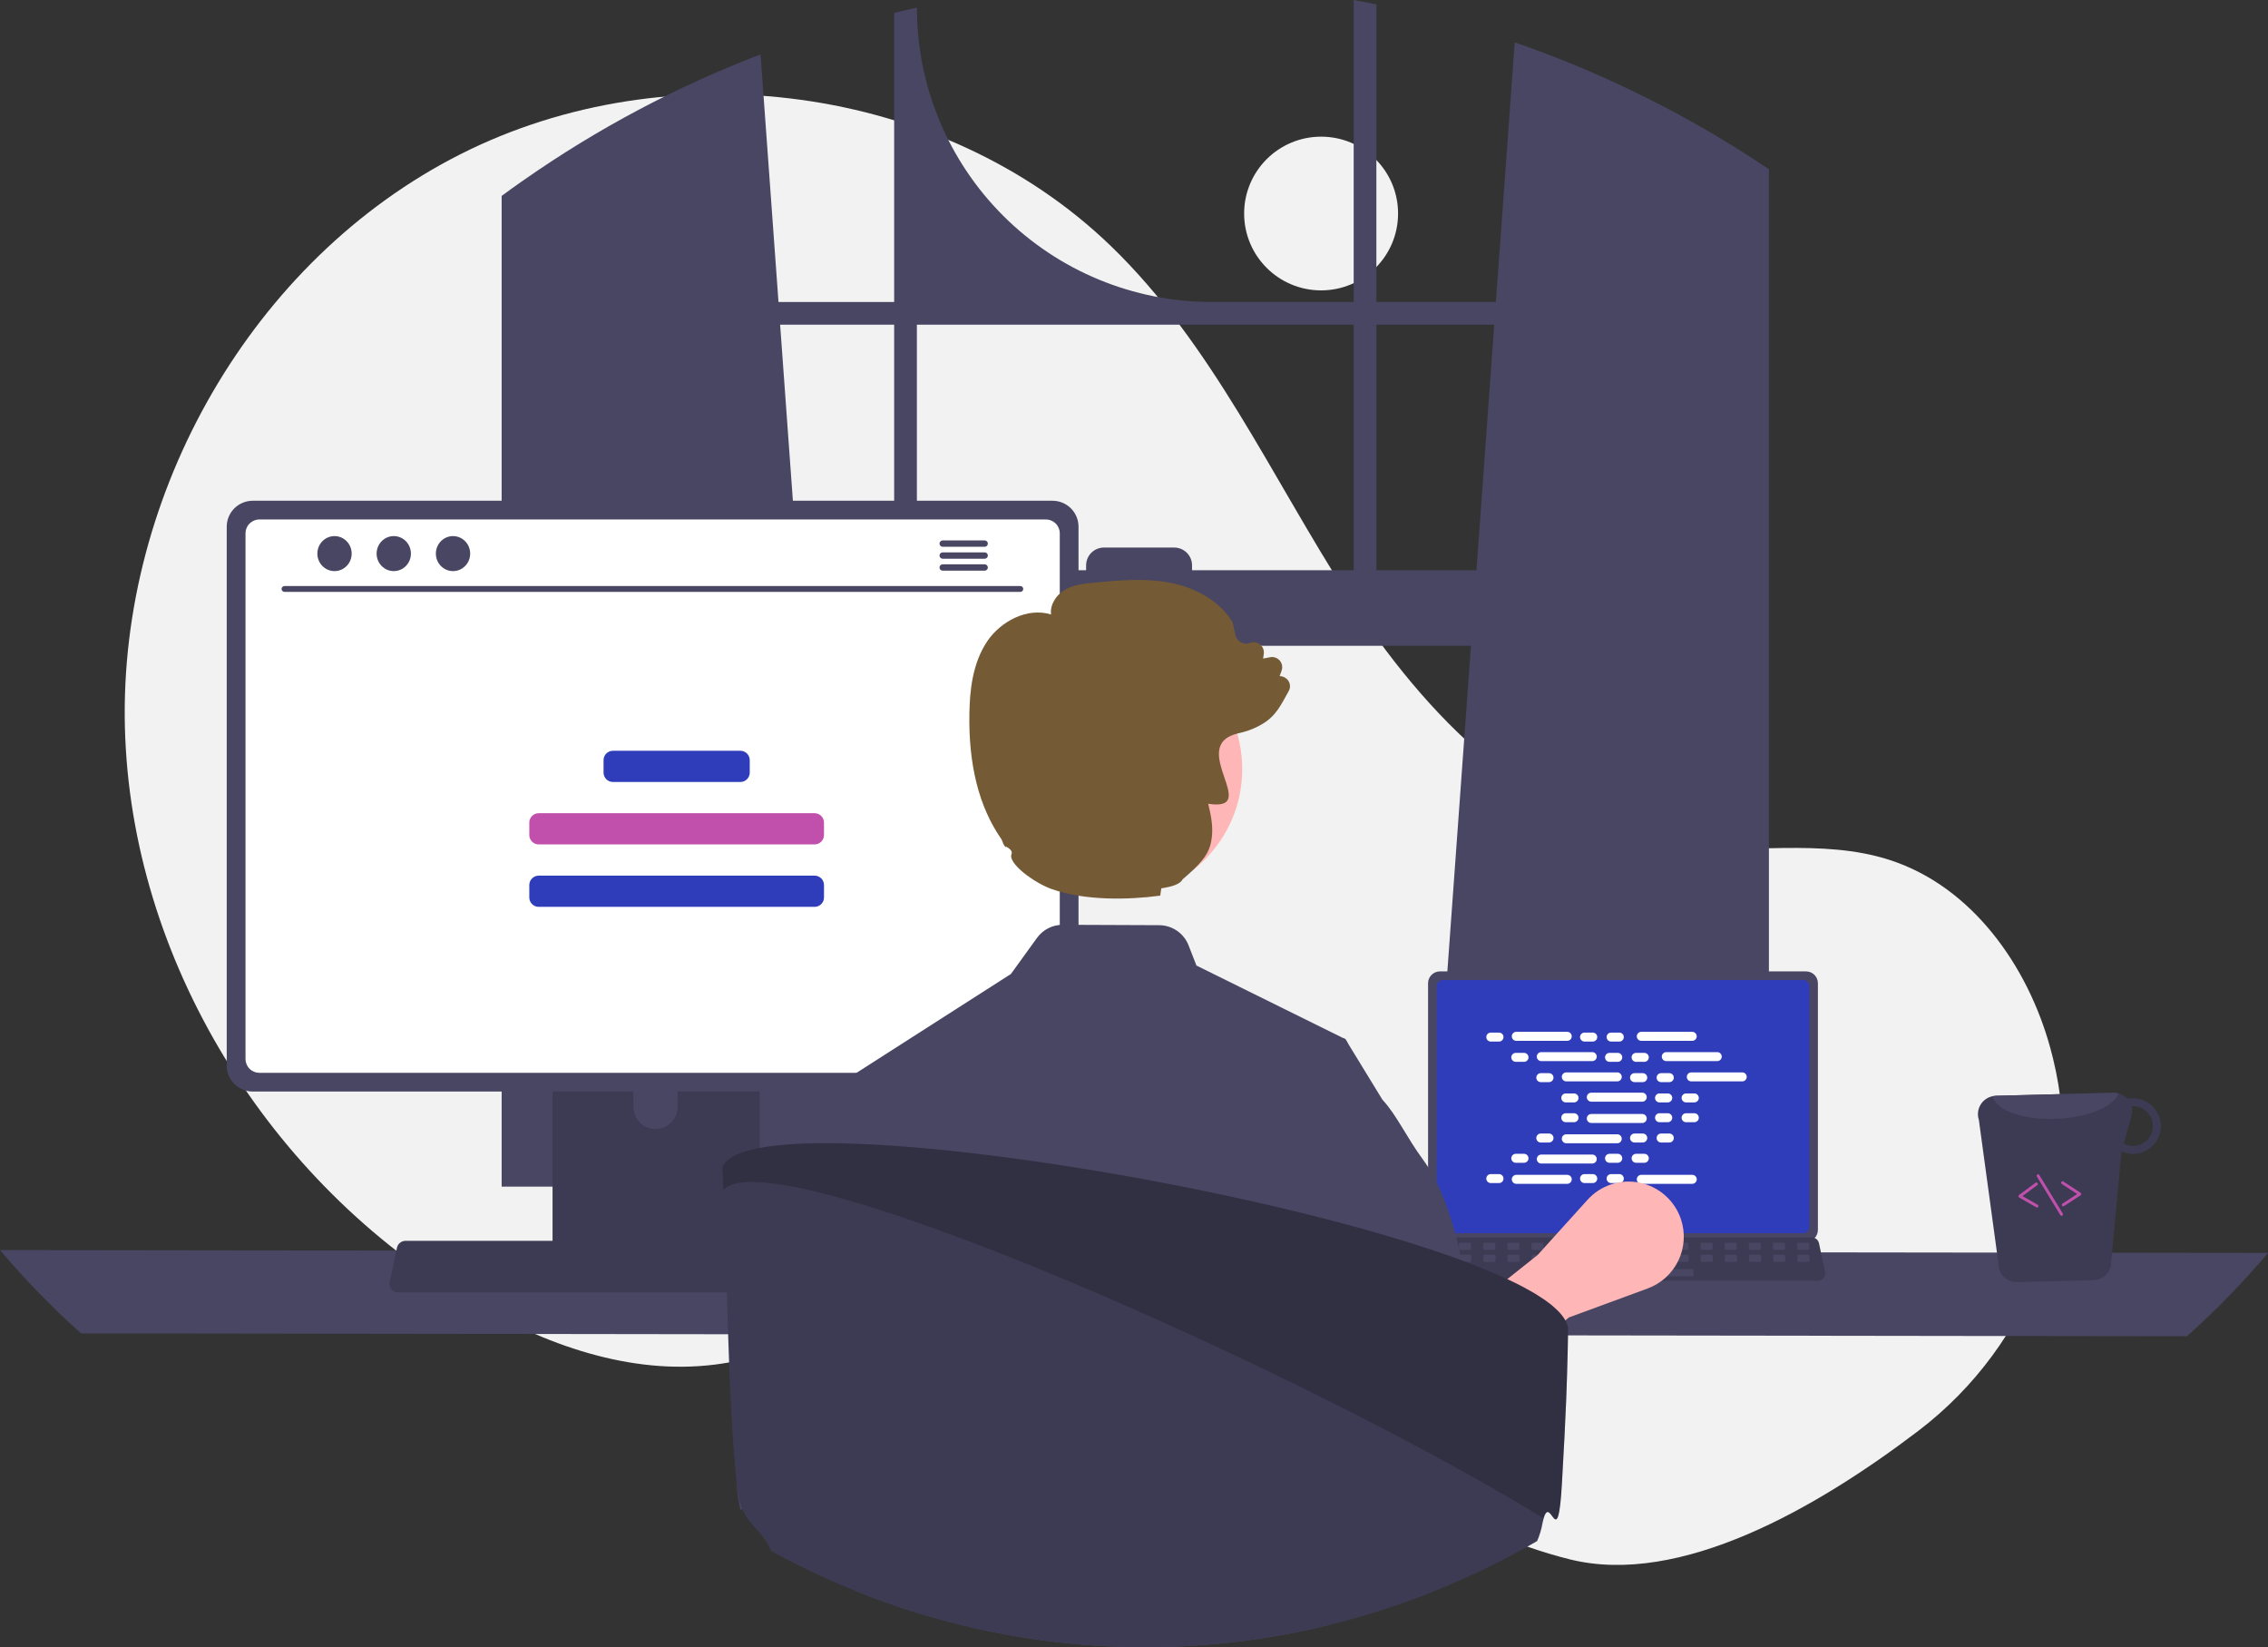 <svg width="533" height="387" viewBox="0 0 533 387" fill="none" xmlns="http://www.w3.org/2000/svg">
<rect x="0" y="0" width="533" height="387" fill="#333333" stroke="none"/>
<g id="undraw_programming_hero" clip-path="url(#clip0_203_226)">
<path id="Vector" d="M310.472 68.224C320.461 68.224 328.559 60.139 328.559 50.167C328.559 40.194 320.461 32.11 310.472 32.11C300.482 32.11 292.384 40.194 292.384 50.167C292.384 60.139 300.482 68.224 310.472 68.224Z" fill="#F2F2F2"/>
<path id="Vector_2" d="M450.781 336.208C477.666 315.765 490.507 281.413 482.468 248.643C482.268 247.829 482.057 247.017 481.835 246.206C476.506 226.754 463.321 208.267 444.104 202.052C427.968 196.833 410.355 200.846 393.522 198.771C360.477 194.697 334.858 168.005 316.831 140.058C298.805 112.111 284.951 80.828 260.998 57.739C221.515 19.682 157.109 11.489 108.156 36.261C59.203 61.033 28.021 115.993 29.351 170.768C30.681 225.542 63.253 277.91 110.555 305.695C127.932 315.902 148.031 323.132 168.032 320.602C185.388 318.407 201.157 309.097 218.431 306.333C245.589 301.988 272.574 314.246 296.064 328.531C319.554 342.816 342.243 359.747 368.936 366.37C394.855 372.8 426.965 354.317 450.781 336.208Z" fill="#F2F2F2"/>
<path id="Vector_3" d="M412.154 37.411C411.565 37.019 410.969 36.647 410.379 36.268C393.343 25.391 375.083 16.554 355.976 9.941L351.546 70.954H323.461V1.035C321.693 0.669 319.911 0.325 318.129 -3.05176e-05V70.954H284.753C266.38 70.954 248.758 63.667 235.766 50.697C222.774 37.727 215.475 20.135 215.475 1.792C213.686 2.178 211.912 2.59 210.137 3.03V70.954H182.952L178.732 12.775C159.097 20.292 140.456 30.178 123.225 42.213C122.927 42.416 122.629 42.625 122.338 42.828C120.84 43.876 119.364 44.945 117.894 46.027V278.792H198.011L196.595 259.214L188.805 151.721H345.687L337.896 259.214L336.481 278.792H415.71V39.765C414.532 38.967 413.346 38.182 412.154 37.411ZM210.137 133.969H187.518L183.338 76.283H210.137V133.969ZM318.13 133.969H280.14V132.826C280.14 132.276 280.032 131.732 279.821 131.225C279.61 130.717 279.301 130.256 278.912 129.868C278.522 129.48 278.06 129.172 277.551 128.963C277.043 128.753 276.497 128.646 275.947 128.647H259.432C258.882 128.646 258.338 128.754 257.83 128.964C257.322 129.174 256.86 129.482 256.471 129.87C256.082 130.258 255.774 130.719 255.564 131.226C255.353 131.733 255.245 132.277 255.245 132.826V133.969H215.475V76.283H318.13V133.969ZM323.461 133.969V76.283H351.16L346.98 133.969H323.461Z" fill="#484662"/>
<path id="Vector_4" d="M-2.28882e-05 293.697C5.885 300.658 12.25 307.2 19.049 313.275L513.951 313.952C520.75 307.877 527.115 301.335 533 294.374L-2.28882e-05 293.697Z" fill="#484662"/>
<path id="Vector_5" d="M335.609 231.008V288.966C335.61 289.705 335.904 290.413 336.427 290.936C336.95 291.458 337.66 291.751 338.4 291.752H424.434C425.174 291.751 425.883 291.458 426.406 290.936C426.929 290.413 427.224 289.705 427.224 288.966V231.008C427.222 230.27 426.928 229.562 426.405 229.041C425.882 228.519 425.173 228.226 424.434 228.225H338.4C337.66 228.226 336.952 228.519 336.429 229.041C335.906 229.562 335.611 230.27 335.609 231.008Z" fill="#484662"/>
<path id="Vector_6" d="M337.628 231.729V288.251C337.628 288.646 337.786 289.024 338.065 289.303C338.345 289.582 338.724 289.74 339.119 289.74H423.718C424.113 289.74 424.492 289.582 424.771 289.303C425.051 289.024 425.208 288.646 425.209 288.251V231.729C425.209 231.334 425.052 230.955 424.772 230.675C424.493 230.395 424.113 230.238 423.718 230.237H339.119C338.723 230.238 338.344 230.395 338.064 230.675C337.785 230.955 337.628 231.334 337.628 231.729Z" fill="#2F3DBB"/>
<path id="Vector_7" d="M333.81 300.27C333.968 300.467 334.168 300.626 334.396 300.735C334.624 300.844 334.874 300.9 335.127 300.899H427.249C427.501 300.898 427.75 300.842 427.977 300.734C428.204 300.625 428.405 300.468 428.563 300.273C428.722 300.077 428.835 299.849 428.894 299.605C428.954 299.36 428.958 299.106 428.906 298.859L427.476 292.078C427.417 291.802 427.289 291.544 427.105 291.33C426.92 291.115 426.685 290.95 426.42 290.849C426.229 290.774 426.025 290.735 425.819 290.736H336.551C336.345 290.735 336.141 290.774 335.949 290.849C335.685 290.95 335.449 291.115 335.265 291.33C335.081 291.544 334.953 291.802 334.894 292.078L333.464 298.859C333.413 299.105 333.418 299.36 333.478 299.604C333.537 299.848 333.651 300.075 333.81 300.27Z" fill="#3D3B53"/>
<path id="Vector_8" d="M422.658 293.656H424.834C425.017 293.656 425.165 293.509 425.165 293.326V292.287C425.165 292.105 425.017 291.957 424.834 291.957H422.658C422.475 291.957 422.327 292.105 422.327 292.287V293.326C422.327 293.509 422.475 293.656 422.658 293.656Z" fill="#484662"/>
<path id="Vector_9" d="M416.983 293.656H419.159C419.342 293.656 419.49 293.509 419.49 293.326V292.287C419.49 292.105 419.342 291.957 419.159 291.957H416.983C416.801 291.957 416.653 292.105 416.653 292.287V293.326C416.653 293.509 416.801 293.656 416.983 293.656Z" fill="#484662"/>
<path id="Vector_10" d="M411.309 293.656H413.485C413.667 293.656 413.815 293.509 413.815 293.326V292.287C413.815 292.105 413.667 291.957 413.485 291.957H411.309C411.126 291.957 410.978 292.105 410.978 292.287V293.326C410.978 293.509 411.126 293.656 411.309 293.656Z" fill="#484662"/>
<path id="Vector_11" d="M405.634 293.656H407.81C407.993 293.656 408.141 293.509 408.141 293.326V292.287C408.141 292.105 407.993 291.957 407.81 291.957H405.634C405.451 291.957 405.303 292.105 405.303 292.287V293.326C405.303 293.509 405.451 293.656 405.634 293.656Z" fill="#484662"/>
<path id="Vector_12" d="M399.959 293.656H402.135C402.318 293.656 402.466 293.509 402.466 293.326V292.287C402.466 292.105 402.318 291.957 402.135 291.957H399.959C399.777 291.957 399.629 292.105 399.629 292.287V293.326C399.629 293.509 399.777 293.656 399.959 293.656Z" fill="#484662"/>
<path id="Vector_13" d="M394.285 293.656H396.461C396.643 293.656 396.791 293.509 396.791 293.326V292.287C396.791 292.105 396.643 291.957 396.461 291.957H394.285C394.102 291.957 393.954 292.105 393.954 292.287V293.326C393.954 293.509 394.102 293.656 394.285 293.656Z" fill="#484662"/>
<path id="Vector_14" d="M388.61 293.656H390.786C390.969 293.656 391.117 293.509 391.117 293.326V292.287C391.117 292.105 390.969 291.957 390.786 291.957H388.61C388.427 291.957 388.279 292.105 388.279 292.287V293.326C388.279 293.509 388.427 293.656 388.61 293.656Z" fill="#484662"/>
<path id="Vector_15" d="M382.935 293.656H385.111C385.294 293.656 385.442 293.509 385.442 293.326V292.287C385.442 292.105 385.294 291.957 385.111 291.957H382.935C382.753 291.957 382.605 292.105 382.605 292.287V293.326C382.605 293.509 382.753 293.656 382.935 293.656Z" fill="#484662"/>
<path id="Vector_16" d="M377.261 293.656H379.437C379.619 293.656 379.767 293.509 379.767 293.326V292.287C379.767 292.105 379.619 291.957 379.437 291.957H377.261C377.078 291.957 376.93 292.105 376.93 292.287V293.326C376.93 293.509 377.078 293.656 377.261 293.656Z" fill="#484662"/>
<path id="Vector_17" d="M371.586 293.656H373.762C373.945 293.656 374.093 293.509 374.093 293.326V292.287C374.093 292.105 373.945 291.957 373.762 291.957H371.586C371.403 291.957 371.255 292.105 371.255 292.287V293.326C371.255 293.509 371.403 293.656 371.586 293.656Z" fill="#484662"/>
<path id="Vector_18" d="M365.911 293.656H368.087C368.27 293.656 368.418 293.509 368.418 293.326V292.287C368.418 292.105 368.27 291.957 368.087 291.957H365.911C365.729 291.957 365.581 292.105 365.581 292.287V293.326C365.581 293.509 365.729 293.656 365.911 293.656Z" fill="#484662"/>
<path id="Vector_19" d="M360.237 293.656H362.413C362.595 293.656 362.743 293.509 362.743 293.326V292.287C362.743 292.105 362.595 291.957 362.413 291.957H360.237C360.054 291.957 359.906 292.105 359.906 292.287V293.326C359.906 293.509 360.054 293.656 360.237 293.656Z" fill="#484662"/>
<path id="Vector_20" d="M354.562 293.656H356.738C356.921 293.656 357.069 293.509 357.069 293.326V292.287C357.069 292.105 356.921 291.957 356.738 291.957H354.562C354.379 291.957 354.231 292.105 354.231 292.287V293.326C354.231 293.509 354.379 293.656 354.562 293.656Z" fill="#484662"/>
<path id="Vector_21" d="M348.887 293.656H351.063C351.246 293.656 351.394 293.509 351.394 293.326V292.287C351.394 292.105 351.246 291.957 351.063 291.957H348.887C348.705 291.957 348.557 292.105 348.557 292.287V293.326C348.557 293.509 348.705 293.656 348.887 293.656Z" fill="#484662"/>
<path id="Vector_22" d="M343.213 293.656H345.389C345.571 293.656 345.719 293.509 345.719 293.326V292.287C345.719 292.105 345.571 291.957 345.389 291.957H343.213C343.03 291.957 342.882 292.105 342.882 292.287V293.326C342.882 293.509 343.03 293.656 343.213 293.656Z" fill="#484662"/>
<path id="Vector_23" d="M337.538 293.656H339.714C339.897 293.656 340.045 293.509 340.045 293.326V292.287C340.045 292.105 339.897 291.957 339.714 291.957H337.538C337.356 291.957 337.207 292.105 337.207 292.287V293.326C337.207 293.509 337.356 293.656 337.538 293.656Z" fill="#484662"/>
<path id="Vector_24" d="M422.725 296.489H424.901C425.084 296.489 425.232 296.341 425.232 296.159V295.12C425.232 294.937 425.084 294.789 424.901 294.789H422.725C422.542 294.789 422.394 294.937 422.394 295.12V296.159C422.394 296.341 422.542 296.489 422.725 296.489Z" fill="#484662"/>
<path id="Vector_25" d="M417.05 296.489H419.226C419.409 296.489 419.557 296.341 419.557 296.159V295.12C419.557 294.937 419.409 294.789 419.226 294.789H417.05C416.868 294.789 416.72 294.937 416.72 295.12V296.159C416.72 296.341 416.868 296.489 417.05 296.489Z" fill="#484662"/>
<path id="Vector_26" d="M411.376 296.489H413.552C413.734 296.489 413.882 296.341 413.882 296.159V295.12C413.882 294.937 413.734 294.789 413.552 294.789H411.376C411.193 294.789 411.045 294.937 411.045 295.12V296.159C411.045 296.341 411.193 296.489 411.376 296.489Z" fill="#484662"/>
<path id="Vector_27" d="M405.701 296.489H407.877C408.06 296.489 408.208 296.341 408.208 296.159V295.12C408.208 294.937 408.06 294.789 407.877 294.789H405.701C405.518 294.789 405.37 294.937 405.37 295.12V296.159C405.37 296.341 405.518 296.489 405.701 296.489Z" fill="#484662"/>
<path id="Vector_28" d="M400.026 296.489H402.202C402.385 296.489 402.533 296.341 402.533 296.159V295.12C402.533 294.937 402.385 294.789 402.202 294.789H400.026C399.844 294.789 399.696 294.937 399.696 295.12V296.159C399.696 296.341 399.844 296.489 400.026 296.489Z" fill="#484662"/>
<path id="Vector_29" d="M394.352 296.489H396.528C396.71 296.489 396.858 296.341 396.858 296.159V295.12C396.858 294.937 396.71 294.789 396.528 294.789H394.352C394.169 294.789 394.021 294.937 394.021 295.12V296.159C394.021 296.341 394.169 296.489 394.352 296.489Z" fill="#484662"/>
<path id="Vector_30" d="M388.677 296.489H390.853C391.036 296.489 391.184 296.341 391.184 296.159V295.12C391.184 294.937 391.036 294.789 390.853 294.789H388.677C388.494 294.789 388.346 294.937 388.346 295.12V296.159C388.346 296.341 388.494 296.489 388.677 296.489Z" fill="#484662"/>
<path id="Vector_31" d="M383.002 296.489H385.178C385.361 296.489 385.509 296.341 385.509 296.159V295.12C385.509 294.937 385.361 294.789 385.178 294.789H383.002C382.82 294.789 382.672 294.937 382.672 295.12V296.159C382.672 296.341 382.82 296.489 383.002 296.489Z" fill="#484662"/>
<path id="Vector_32" d="M377.328 296.489H379.504C379.686 296.489 379.834 296.341 379.834 296.159V295.12C379.834 294.937 379.686 294.789 379.504 294.789H377.328C377.145 294.789 376.997 294.937 376.997 295.12V296.159C376.997 296.341 377.145 296.489 377.328 296.489Z" fill="#484662"/>
<path id="Vector_33" d="M371.653 296.489H373.829C374.012 296.489 374.16 296.341 374.16 296.159V295.12C374.16 294.937 374.012 294.789 373.829 294.789H371.653C371.471 294.789 371.322 294.937 371.322 295.12V296.159C371.322 296.341 371.471 296.489 371.653 296.489Z" fill="#484662"/>
<path id="Vector_34" d="M365.978 296.489H368.154C368.337 296.489 368.485 296.341 368.485 296.159V295.12C368.485 294.937 368.337 294.789 368.154 294.789H365.978C365.796 294.789 365.648 294.937 365.648 295.12V296.159C365.648 296.341 365.796 296.489 365.978 296.489Z" fill="#484662"/>
<path id="Vector_35" d="M360.304 296.489H362.48C362.662 296.489 362.811 296.341 362.811 296.159V295.12C362.811 294.937 362.662 294.789 362.48 294.789H360.304C360.121 294.789 359.973 294.937 359.973 295.12V296.159C359.973 296.341 360.121 296.489 360.304 296.489Z" fill="#484662"/>
<path id="Vector_36" d="M354.629 296.489H356.805C356.988 296.489 357.136 296.341 357.136 296.159V295.12C357.136 294.937 356.988 294.789 356.805 294.789H354.629C354.447 294.789 354.298 294.937 354.298 295.12V296.159C354.298 296.341 354.447 296.489 354.629 296.489Z" fill="#484662"/>
<path id="Vector_37" d="M348.955 296.489H351.13C351.313 296.489 351.461 296.341 351.461 296.159V295.12C351.461 294.937 351.313 294.789 351.13 294.789H348.955C348.772 294.789 348.624 294.937 348.624 295.12V296.159C348.624 296.341 348.772 296.489 348.955 296.489Z" fill="#484662"/>
<path id="Vector_38" d="M343.28 296.489H345.456C345.638 296.489 345.786 296.341 345.786 296.159V295.12C345.786 294.937 345.638 294.789 345.456 294.789H343.28C343.097 294.789 342.949 294.937 342.949 295.12V296.159C342.949 296.341 343.097 296.489 343.28 296.489Z" fill="#484662"/>
<path id="Vector_39" d="M337.605 296.489H339.781C339.964 296.489 340.112 296.341 340.112 296.159V295.12C340.112 294.937 339.964 294.789 339.781 294.789H337.605C337.423 294.789 337.275 294.937 337.275 295.12V296.159C337.275 296.341 337.423 296.489 337.605 296.489Z" fill="#484662"/>
<path id="Vector_40" d="M375.625 299.888H397.663C397.845 299.888 397.993 299.74 397.993 299.558V298.519C397.993 298.336 397.845 298.188 397.663 298.188H375.625C375.443 298.188 375.295 298.336 375.295 298.519V299.558C375.295 299.74 375.443 299.888 375.625 299.888Z" fill="#484662"/>
<path id="Vector_41" d="M352.278 242.603H350.351C349.767 242.603 349.294 243.075 349.294 243.658C349.294 244.241 349.767 244.714 350.351 244.714H352.278C352.862 244.714 353.335 244.241 353.335 243.658C353.335 243.075 352.862 242.603 352.278 242.603Z" fill="white"/>
<path id="Vector_42" d="M374.309 242.603H372.383C371.799 242.603 371.325 243.075 371.325 243.658C371.325 244.241 371.799 244.714 372.383 244.714H374.309C374.893 244.714 375.367 244.241 375.367 243.658C375.367 243.075 374.893 242.603 374.309 242.603Z" fill="white"/>
<path id="Vector_43" d="M380.551 242.603H378.625C378.041 242.603 377.568 243.075 377.568 243.658C377.568 244.241 378.041 244.714 378.625 244.714H380.551C381.135 244.714 381.609 244.241 381.609 243.658C381.609 243.075 381.135 242.603 380.551 242.603Z" fill="white"/>
<path id="Vector_44" d="M368.316 242.427H356.344C355.76 242.427 355.286 242.899 355.286 243.482C355.286 244.065 355.76 244.538 356.344 244.538H368.316C368.9 244.538 369.374 244.065 369.374 243.482C369.374 242.899 368.9 242.427 368.316 242.427Z" fill="white"/>
<path id="Vector_45" d="M397.692 242.427H385.719C385.135 242.427 384.662 242.899 384.662 243.482C384.662 244.065 385.135 244.538 385.719 244.538H397.692C398.276 244.538 398.749 244.065 398.749 243.482C398.749 242.899 398.276 242.427 397.692 242.427Z" fill="white"/>
<path id="Vector_46" d="M358.153 247.368H356.226C355.642 247.368 355.169 247.841 355.169 248.424C355.169 249.007 355.642 249.479 356.226 249.479H358.153C358.737 249.479 359.21 249.007 359.21 248.424C359.21 247.841 358.737 247.368 358.153 247.368Z" fill="white"/>
<path id="Vector_47" d="M380.184 247.368H378.258C377.674 247.368 377.2 247.841 377.2 248.424C377.2 249.007 377.674 249.479 378.258 249.479H380.184C380.768 249.479 381.242 249.007 381.242 248.424C381.242 247.841 380.768 247.368 380.184 247.368Z" fill="white"/>
<path id="Vector_48" d="M386.426 247.368H384.5C383.916 247.368 383.443 247.841 383.443 248.424C383.443 249.007 383.916 249.479 384.5 249.479H386.426C387.01 249.479 387.484 249.007 387.484 248.424C387.484 247.841 387.01 247.368 386.426 247.368Z" fill="white"/>
<path id="Vector_49" d="M374.191 247.192H362.219C361.635 247.192 361.161 247.665 361.161 248.248C361.161 248.831 361.635 249.303 362.219 249.303H374.191C374.776 249.303 375.249 248.831 375.249 248.248C375.249 247.665 374.776 247.192 374.191 247.192Z" fill="white"/>
<path id="Vector_50" d="M403.567 247.192H391.594C391.01 247.192 390.537 247.665 390.537 248.248C390.537 248.831 391.01 249.303 391.594 249.303H403.567C404.151 249.303 404.624 248.831 404.624 248.248C404.624 247.665 404.151 247.192 403.567 247.192Z" fill="white"/>
<path id="Vector_51" d="M364.028 252.134H362.101C361.517 252.134 361.044 252.606 361.044 253.189C361.044 253.772 361.517 254.245 362.101 254.245H364.028C364.612 254.245 365.085 253.772 365.085 253.189C365.085 252.606 364.612 252.134 364.028 252.134Z" fill="white"/>
<path id="Vector_52" d="M386.059 252.134H384.133C383.549 252.134 383.075 252.606 383.075 253.189C383.075 253.772 383.549 254.245 384.133 254.245H386.059C386.643 254.245 387.117 253.772 387.117 253.189C387.117 252.606 386.643 252.134 386.059 252.134Z" fill="white"/>
<path id="Vector_53" d="M392.301 252.134H390.375C389.791 252.134 389.318 252.606 389.318 253.189C389.318 253.772 389.791 254.245 390.375 254.245H392.301C392.885 254.245 393.359 253.772 393.359 253.189C393.359 252.606 392.885 252.134 392.301 252.134Z" fill="white"/>
<path id="Vector_54" d="M380.067 251.957H368.094C367.51 251.957 367.037 252.43 367.037 253.013C367.037 253.596 367.51 254.069 368.094 254.069H380.067C380.651 254.069 381.124 253.596 381.124 253.013C381.124 252.43 380.651 251.957 380.067 251.957Z" fill="white"/>
<path id="Vector_55" d="M409.442 251.957H397.469C396.885 251.957 396.412 252.43 396.412 253.013C396.412 253.596 396.885 254.069 397.469 254.069H409.442C410.026 254.069 410.499 253.596 410.499 253.013C410.499 252.43 410.026 251.957 409.442 251.957Z" fill="white"/>
<path id="Vector_56" d="M369.903 256.899H367.976C367.392 256.899 366.919 257.372 366.919 257.955C366.919 258.538 367.392 259.01 367.976 259.01H369.903C370.487 259.01 370.96 258.538 370.96 257.955C370.96 257.372 370.487 256.899 369.903 256.899Z" fill="white"/>
<path id="Vector_57" d="M391.934 256.899H390.008C389.424 256.899 388.95 257.372 388.95 257.955C388.95 258.538 389.424 259.01 390.008 259.01H391.934C392.518 259.01 392.992 258.538 392.992 257.955C392.992 257.372 392.518 256.899 391.934 256.899Z" fill="white"/>
<path id="Vector_58" d="M398.176 256.899H396.25C395.666 256.899 395.193 257.372 395.193 257.955C395.193 258.538 395.666 259.01 396.25 259.01H398.176C398.761 259.01 399.234 258.538 399.234 257.955C399.234 257.372 398.761 256.899 398.176 256.899Z" fill="white"/>
<path id="Vector_59" d="M385.942 256.723H373.969C373.385 256.723 372.912 257.196 372.912 257.779C372.912 258.362 373.385 258.834 373.969 258.834H385.942C386.526 258.834 386.999 258.362 386.999 257.779C386.999 257.196 386.526 256.723 385.942 256.723Z" fill="white"/>
<path id="Vector_60" d="M374.309 275.848H372.383C371.799 275.848 371.325 276.321 371.325 276.904C371.325 277.487 371.799 277.96 372.383 277.96H374.309C374.893 277.96 375.367 277.487 375.367 276.904C375.367 276.321 374.893 275.848 374.309 275.848Z" fill="white"/>
<path id="Vector_61" d="M380.551 275.848H378.625C378.041 275.848 377.568 276.321 377.568 276.904C377.568 277.487 378.041 277.96 378.625 277.96H380.551C381.135 277.96 381.609 277.487 381.609 276.904C381.609 276.321 381.135 275.848 380.551 275.848Z" fill="white"/>
<path id="Vector_62" d="M397.692 276.024H385.719C385.135 276.024 384.662 276.497 384.662 277.08C384.662 277.663 385.135 278.136 385.719 278.136H397.692C398.276 278.136 398.749 277.663 398.749 277.08C398.749 276.497 398.276 276.024 397.692 276.024Z" fill="white"/>
<path id="Vector_63" d="M352.278 275.848H350.351C349.767 275.848 349.294 276.321 349.294 276.904C349.294 277.487 349.767 277.96 350.351 277.96H352.278C352.862 277.96 353.335 277.487 353.335 276.904C353.335 276.321 352.862 275.848 352.278 275.848Z" fill="white"/>
<path id="Vector_64" d="M368.316 276.024H356.344C355.76 276.024 355.286 276.497 355.286 277.08C355.286 277.663 355.76 278.136 356.344 278.136H368.316C368.9 278.136 369.374 277.663 369.374 277.08C369.374 276.497 368.9 276.024 368.316 276.024Z" fill="white"/>
<path id="Vector_65" d="M358.153 271.083H356.226C355.642 271.083 355.169 271.556 355.169 272.139C355.169 272.722 355.642 273.194 356.226 273.194H358.153C358.737 273.194 359.21 272.722 359.21 272.139C359.21 271.556 358.737 271.083 358.153 271.083Z" fill="white"/>
<path id="Vector_66" d="M380.184 271.083H378.258C377.674 271.083 377.2 271.556 377.2 272.139C377.2 272.722 377.674 273.194 378.258 273.194H380.184C380.768 273.194 381.242 272.722 381.242 272.139C381.242 271.556 380.768 271.083 380.184 271.083Z" fill="white"/>
<path id="Vector_67" d="M386.426 271.083H384.5C383.916 271.083 383.443 271.556 383.443 272.139C383.443 272.722 383.916 273.194 384.5 273.194H386.426C387.01 273.194 387.484 272.722 387.484 272.139C387.484 271.556 387.01 271.083 386.426 271.083Z" fill="white"/>
<path id="Vector_68" d="M374.191 271.259H362.219C361.635 271.259 361.161 271.732 361.161 272.315C361.161 272.898 361.635 273.37 362.219 273.37H374.191C374.776 273.37 375.249 272.898 375.249 272.315C375.249 271.732 374.776 271.259 374.191 271.259Z" fill="white"/>
<path id="Vector_69" d="M364.028 266.317H362.101C361.517 266.317 361.044 266.79 361.044 267.373C361.044 267.956 361.517 268.429 362.101 268.429H364.028C364.612 268.429 365.085 267.956 365.085 267.373C365.085 266.79 364.612 266.317 364.028 266.317Z" fill="white"/>
<path id="Vector_70" d="M386.059 266.317H384.133C383.549 266.317 383.075 266.79 383.075 267.373C383.075 267.956 383.549 268.429 384.133 268.429H386.059C386.643 268.429 387.117 267.956 387.117 267.373C387.117 266.79 386.643 266.317 386.059 266.317Z" fill="white"/>
<path id="Vector_71" d="M392.301 266.317H390.375C389.791 266.317 389.318 266.79 389.318 267.373C389.318 267.956 389.791 268.429 390.375 268.429H392.301C392.885 268.429 393.359 267.956 393.359 267.373C393.359 266.79 392.885 266.317 392.301 266.317Z" fill="white"/>
<path id="Vector_72" d="M380.067 266.493H368.094C367.51 266.493 367.037 266.966 367.037 267.549C367.037 268.132 367.51 268.605 368.094 268.605H380.067C380.651 268.605 381.124 268.132 381.124 267.549C381.124 266.966 380.651 266.493 380.067 266.493Z" fill="white"/>
<path id="Vector_73" d="M369.903 261.552H367.976C367.392 261.552 366.919 262.025 366.919 262.608C366.919 263.191 367.392 263.663 367.976 263.663H369.903C370.487 263.663 370.96 263.191 370.96 262.608C370.96 262.025 370.487 261.552 369.903 261.552Z" fill="white"/>
<path id="Vector_74" d="M391.934 261.552H390.008C389.424 261.552 388.95 262.025 388.95 262.608C388.95 263.191 389.424 263.663 390.008 263.663H391.934C392.518 263.663 392.992 263.191 392.992 262.608C392.992 262.025 392.518 261.552 391.934 261.552Z" fill="white"/>
<path id="Vector_75" d="M398.176 261.552H396.25C395.666 261.552 395.193 262.025 395.193 262.608C395.193 263.191 395.666 263.663 396.25 263.663H398.176C398.761 263.663 399.234 263.191 399.234 262.608C399.234 262.025 398.761 261.552 398.176 261.552Z" fill="white"/>
<path id="Vector_76" d="M385.942 261.728H373.969C373.385 261.728 372.912 262.201 372.912 262.784C372.912 263.367 373.385 263.839 373.969 263.839H385.942C386.526 263.839 386.999 263.367 386.999 262.784C386.999 262.201 386.526 261.728 385.942 261.728Z" fill="white"/>
<g id="hand">
<path id="Hand" d="M342.036 331.697L332.993 317.427L361.378 294.838L373.094 281.88C374.616 280.196 376.554 278.941 378.714 278.239C380.875 277.538 383.182 277.415 385.405 277.882C387.627 278.35 389.689 279.391 391.382 280.903C393.075 282.415 394.342 284.344 395.054 286.497C396.11 289.688 395.883 293.164 394.421 296.191C392.959 299.218 390.375 301.56 387.217 302.721L368.69 309.535L342.036 331.697Z" fill="#FFB6B6"/>
</g>
<path id="Vector_77" d="M129.853 228.228V297.586H178.525V228.228C178.526 227.729 178.366 227.243 178.07 226.841C177.774 226.44 177.356 226.143 176.879 225.996C176.654 225.922 176.418 225.885 176.181 225.888H132.203C131.895 225.887 131.59 225.947 131.305 226.065C131.02 226.182 130.761 226.354 130.542 226.571C130.324 226.789 130.151 227.047 130.032 227.331C129.914 227.615 129.853 227.92 129.853 228.228ZM148.847 252.059C148.86 250.692 149.413 249.385 150.386 248.423C151.359 247.46 152.673 246.92 154.043 246.92C155.413 246.92 156.727 247.46 157.7 248.423C158.673 249.385 159.226 250.692 159.239 252.059V260.107C159.232 261.478 158.681 262.791 157.708 263.758C156.734 264.725 155.417 265.268 154.043 265.268C152.67 265.268 151.352 264.725 150.378 263.758C149.405 262.791 148.854 261.478 148.847 260.107V252.059Z" fill="#3D3B53"/>
<path id="Vector_78" d="M129.704 295.368V302.056C129.705 302.402 129.843 302.735 130.088 302.98C130.332 303.226 130.664 303.365 131.011 303.368H177.366C177.714 303.366 178.046 303.227 178.291 302.981C178.536 302.736 178.674 302.403 178.674 302.056V295.368H129.704Z" fill="#484662"/>
<path id="Vector_79" d="M53.285 123.731V250.369C53.286 251.983 53.929 253.53 55.072 254.671C56.215 255.812 57.765 256.454 59.382 256.455H247.363C248.98 256.454 250.53 255.812 251.673 254.671C252.816 253.53 253.459 251.983 253.46 250.369V123.731C253.456 122.118 252.812 120.573 251.669 119.434C250.527 118.294 248.978 117.653 247.363 117.651H59.382C57.767 117.653 56.218 118.294 55.075 119.434C53.933 120.573 53.289 122.118 53.285 123.731Z" fill="#484662"/>
<path id="Vector_80" d="M57.695 125.306V248.807C57.697 249.669 58.04 250.495 58.651 251.105C59.262 251.715 60.09 252.058 60.953 252.059H245.798C246.662 252.058 247.49 251.715 248.101 251.105C248.711 250.495 249.055 249.669 249.057 248.807V125.306C249.057 124.443 248.714 123.615 248.103 123.004C247.492 122.393 246.663 122.049 245.798 122.047H60.953C60.089 122.049 59.26 122.393 58.649 123.004C58.038 123.615 57.695 124.443 57.695 125.306Z" fill="white"/>
<path id="Vector_81" d="M91.999 302.915C92.187 303.15 92.426 303.34 92.699 303.47C92.971 303.6 93.269 303.667 93.571 303.665H203.541C203.842 303.665 204.139 303.598 204.411 303.469C204.682 303.339 204.921 303.151 205.111 302.918C205.3 302.685 205.435 302.412 205.506 302.121C205.577 301.829 205.581 301.525 205.52 301.231L203.812 293.136C203.742 292.806 203.589 292.499 203.369 292.242C203.149 291.986 202.868 291.789 202.552 291.668C202.324 291.579 202.08 291.533 201.834 291.533H95.271C95.025 291.533 94.782 291.579 94.553 291.668C94.237 291.789 93.956 291.986 93.736 292.242C93.516 292.499 93.364 292.806 93.293 293.136L91.586 301.231C91.525 301.525 91.531 301.828 91.602 302.119C91.674 302.411 91.809 302.682 91.999 302.915Z" fill="#3D3B53"/>
<path id="Vector_82" d="M239.8 139.059H66.841C66.661 139.055 66.49 138.981 66.364 138.853C66.239 138.725 66.168 138.552 66.168 138.373C66.168 138.193 66.239 138.021 66.364 137.893C66.49 137.764 66.661 137.69 66.841 137.686H239.8C239.979 137.69 240.15 137.764 240.276 137.893C240.402 138.021 240.472 138.193 240.472 138.373C240.472 138.552 240.402 138.725 240.276 138.853C240.15 138.981 239.979 139.055 239.8 139.059Z" fill="#484662"/>
<path id="Vector_83" d="M78.614 134.18C80.841 134.18 82.645 132.338 82.645 130.067C82.645 127.795 80.841 125.953 78.614 125.953C76.388 125.953 74.584 127.795 74.584 130.067C74.584 132.338 76.388 134.18 78.614 134.18Z" fill="#484662"/>
<path id="Vector_84" d="M92.539 134.18C94.765 134.18 96.57 132.338 96.57 130.067C96.57 127.795 94.765 125.953 92.539 125.953C90.313 125.953 88.508 127.795 88.508 130.067C88.508 132.338 90.313 134.18 92.539 134.18Z" fill="#484662"/>
<path id="Vector_85" d="M106.464 134.18C108.69 134.18 110.495 132.338 110.495 130.067C110.495 127.795 108.69 125.953 106.464 125.953C104.238 125.953 102.433 127.795 102.433 130.067C102.433 132.338 104.238 134.18 106.464 134.18Z" fill="#484662"/>
<path id="Vector_86" d="M231.414 126.97H221.524C221.329 126.975 221.143 127.055 221.006 127.195C220.869 127.335 220.793 127.522 220.793 127.717C220.793 127.913 220.869 128.1 221.006 128.24C221.143 128.379 221.329 128.46 221.524 128.465H231.414C231.611 128.462 231.799 128.382 231.937 128.242C232.075 128.102 232.153 127.914 232.153 127.717C232.153 127.521 232.075 127.332 231.937 127.193C231.799 127.053 231.611 126.973 231.414 126.97Z" fill="#484662"/>
<path id="Vector_87" d="M231.414 129.777H221.524C221.329 129.781 221.142 129.862 221.006 130.001C220.869 130.141 220.792 130.328 220.792 130.524C220.792 130.719 220.869 130.907 221.006 131.046C221.142 131.186 221.329 131.267 221.524 131.271H231.414C231.611 131.269 231.8 131.189 231.938 131.049C232.076 130.909 232.154 130.72 232.154 130.524C232.154 130.327 232.076 130.138 231.938 129.999C231.8 129.859 231.611 129.779 231.414 129.777Z" fill="#484662"/>
<path id="Vector_88" d="M231.414 132.583H221.524C221.329 132.588 221.143 132.668 221.006 132.808C220.869 132.948 220.793 133.135 220.793 133.33C220.793 133.526 220.869 133.713 221.006 133.853C221.143 133.992 221.329 134.073 221.524 134.078H231.414C231.611 134.075 231.799 133.995 231.937 133.855C232.075 133.715 232.153 133.527 232.153 133.33C232.153 133.134 232.075 132.945 231.937 132.806C231.799 132.666 231.611 132.586 231.414 132.583Z" fill="#484662"/>
<path id="Vector_89" d="M469.849 298.303C470.147 299.17 470.714 299.921 471.466 300.447C472.219 300.974 473.119 301.248 474.037 301.232L491.983 300.771C492.909 300.753 493.803 300.436 494.534 299.869C495.264 299.301 495.791 298.513 496.035 297.621L498.574 270.512C499.475 270.919 500.456 271.12 501.445 271.101C502.304 271.079 503.151 270.889 503.936 270.541C504.722 270.193 505.431 269.693 506.023 269.072C506.616 268.45 507.08 267.718 507.388 266.917C507.697 266.116 507.845 265.263 507.824 264.405C507.802 263.547 507.611 262.702 507.263 261.918C506.914 261.134 506.414 260.426 505.791 259.835C505.168 259.243 504.435 258.78 503.633 258.472C502.831 258.164 501.976 258.016 501.117 258.037C500.721 258.036 500.327 258.077 499.941 258.16C499.52 257.705 499.009 257.344 498.441 257.099C497.872 256.854 497.258 256.731 496.639 256.737L469.034 257.449C468.805 257.457 468.577 257.486 468.353 257.533C467.748 257.646 467.174 257.887 466.669 258.24C466.165 258.592 465.742 259.049 465.429 259.578C465.117 260.108 464.921 260.698 464.856 261.31C464.791 261.921 464.858 262.539 465.052 263.122L469.849 298.303ZM499.095 268.671L500.902 262.211C501.108 261.465 501.113 260.677 500.916 259.929C501.004 259.928 501.081 259.887 501.169 259.887C502.408 259.861 503.606 260.327 504.502 261.183C505.397 262.038 505.916 263.213 505.945 264.45C505.974 265.687 505.511 266.884 504.657 267.781C503.802 268.677 502.627 269.198 501.388 269.231C500.587 269.256 499.794 269.062 499.095 268.671Z" fill="#3D3B53"/>
<path id="Vector_90" d="M468.353 257.533C468.941 260.89 475.553 263.25 483.504 262.84C490.815 262.504 496.793 259.941 497.888 256.904C497.483 256.784 497.061 256.728 496.639 256.737L469.034 257.449C468.805 257.457 468.577 257.486 468.353 257.533Z" fill="#484662"/>
<path id="Vector_91" d="M484.961 283.406C484.997 283.397 485.032 283.382 485.063 283.361L488.961 280.814C489.008 280.784 489.046 280.742 489.073 280.693C489.1 280.643 489.114 280.588 489.114 280.532C489.114 280.476 489.1 280.42 489.073 280.371C489.047 280.322 489.008 280.28 488.961 280.249L484.91 277.6C484.873 277.576 484.831 277.559 484.787 277.55C484.744 277.542 484.699 277.542 484.655 277.551C484.611 277.56 484.57 277.578 484.533 277.603C484.496 277.628 484.464 277.66 484.44 277.697C484.416 277.734 484.399 277.776 484.391 277.819C484.382 277.863 484.383 277.908 484.392 277.952C484.401 277.995 484.419 278.036 484.444 278.073C484.469 278.11 484.501 278.141 484.539 278.166L488.157 280.531L484.693 282.795C484.625 282.839 484.576 282.905 484.553 282.982C484.53 283.059 484.536 283.141 484.568 283.214C484.6 283.287 484.657 283.347 484.729 283.382C484.801 283.417 484.883 283.426 484.961 283.406H484.961Z" fill="#C150AC"/>
<path id="Vector_92" d="M478.806 283.689C478.871 283.673 478.93 283.637 478.975 283.587C479.02 283.537 479.049 283.474 479.058 283.408C479.067 283.341 479.056 283.273 479.026 283.212C478.997 283.152 478.95 283.102 478.891 283.068L475.299 281.012L478.771 278.437C478.807 278.411 478.837 278.378 478.859 278.34C478.882 278.302 478.897 278.259 478.904 278.216C478.91 278.172 478.908 278.127 478.897 278.084C478.886 278.041 478.867 278 478.841 277.965C478.814 277.929 478.781 277.899 478.743 277.876C478.705 277.854 478.662 277.838 478.618 277.832C478.574 277.826 478.53 277.828 478.486 277.839C478.443 277.849 478.403 277.869 478.367 277.895L474.48 280.778C474.435 280.811 474.398 280.855 474.375 280.906C474.351 280.957 474.34 281.013 474.343 281.069C474.347 281.125 474.364 281.179 474.394 281.227C474.423 281.275 474.464 281.314 474.513 281.342L478.554 283.655C478.63 283.699 478.72 283.711 478.806 283.689Z" fill="#C150AC"/>
<path id="Vector_93" d="M484.573 285.638C484.606 285.629 484.637 285.616 484.666 285.599C484.704 285.575 484.737 285.545 484.764 285.509C484.79 285.473 484.809 285.433 484.819 285.39C484.83 285.346 484.832 285.302 484.825 285.258C484.818 285.214 484.803 285.172 484.78 285.134L479.255 276.066C479.208 275.99 479.133 275.935 479.046 275.914C478.958 275.893 478.866 275.907 478.79 275.954C478.713 276 478.658 276.076 478.637 276.163C478.615 276.25 478.63 276.342 478.676 276.418L484.201 285.486C484.239 285.548 484.295 285.596 484.362 285.623C484.429 285.65 484.503 285.655 484.573 285.638Z" fill="#C150AC"/>
<g id="pc-line-1">
<path id="pc-line-1_2" d="M173.986 176.389H144.05C142.829 176.389 141.839 177.378 141.839 178.597V181.516C141.839 182.736 142.829 183.724 144.05 183.724H173.986C175.207 183.724 176.197 182.736 176.197 181.516V178.597C176.197 177.378 175.207 176.389 173.986 176.389Z" fill="#2F3DBB"/>
</g>
<g id="pc-line-2">
<path id="pc-line-2_2" d="M191.435 191.058H126.601C125.38 191.058 124.39 192.047 124.39 193.266V196.186C124.39 197.405 125.38 198.393 126.601 198.393H191.435C192.656 198.393 193.646 197.405 193.646 196.186V193.266C193.646 192.047 192.656 191.058 191.435 191.058Z" fill="#C150AC"/>
</g>
<g id="pc-line-3">
<path id="pc-line-3_2" d="M191.435 205.728H126.601C125.38 205.728 124.39 206.716 124.39 207.935V210.855C124.39 212.074 125.38 213.062 126.601 213.062H191.435C192.656 213.062 193.646 212.074 193.646 210.855V207.935C193.646 206.716 192.656 205.728 191.435 205.728Z" fill="#2F3DBB"/>
</g>
<path id="Vector_94" d="M196.931 254.849L197.078 255.312L197.085 255.327L201.506 268.743L206.59 284.203L216.157 313.257L216.25 317.77V317.785L216.961 354.09L214.99 359.012L217.208 367.082C217.208 367.082 216.188 354.884 210.717 361.889C207.618 365.87 203.994 369.943 201.019 373.762C205.354 375.513 209.759 377.097 214.233 378.514C215.199 378.823 216.173 379.116 217.146 379.409C217.355 379.471 217.564 379.532 217.772 379.594C232.604 383.973 247.937 386.433 263.396 386.915C264.2 386.938 264.988 386.954 265.753 386.969C266.024 386.977 266.287 386.985 266.549 386.985C267.415 386.992 268.273 387 269.138 387C270.885 387 272.623 386.974 274.354 386.923C287.166 386.562 299.904 384.843 312.351 381.793C312.266 376.662 312.034 370.668 311.702 364.265C311.548 361.125 308.078 357.723 307.869 354.436C307.722 351.968 310.837 349.646 310.674 347.138C309.623 331.701 308.31 337.627 307.336 326.696C307.236 325.623 307.143 324.597 307.058 323.617C306.432 316.597 305.999 312.207 305.999 312.207L310.157 286.047L316.687 244.974L316.184 244.149L315.62 243.871L281.178 226.853L279.308 222.07C278.763 220.692 277.818 219.508 276.593 218.671C275.369 217.833 273.922 217.381 272.438 217.371L249.749 217.279C248.572 217.273 247.41 217.549 246.361 218.081C245.311 218.614 244.404 219.389 243.714 220.341L237.571 228.835L196.931 254.849Z" fill="#484662"/>
<path id="Vector_95" d="M221.389 306.792L216.25 317.77L212.742 325.268L206.706 356.814L203.685 360.015L201.096 348.681L174.001 354.687C173.112 349.758 173.763 354.854 173.215 349.446C173.369 349.292 173.531 349.137 173.694 348.983C174.126 348.582 174.49 348.204 174.482 347.841C174.173 329.187 175.1 297.442 182.843 278.209C184.056 275.069 185.655 272.091 187.603 269.345C187.758 269.137 187.905 268.928 188.052 268.72C191.622 263.729 193.878 258.814 197.078 255.32V255.312C197.098 255.296 197.116 255.278 197.132 255.258C197.143 255.252 197.154 255.244 197.163 255.235L219.14 243.601L220.083 270.047L220.755 289.056L221.389 306.792Z" fill="#484662"/>
<path id="Vector_96" d="M300.636 309.91L307.055 323.621L309.295 328.396L315.329 359.939L318.34 363.132L320.935 351.801L322.154 351.552L344.142 347.005L350.551 367.325C351.995 364.922 352.564 362.095 352.162 359.322C351.759 356.549 350.41 354 348.342 352.105C347.904 351.71 347.539 351.325 347.55 350.961C347.914 329.02 346.57 288.958 334.43 272.469C330.574 267.236 328.261 262.024 324.895 258.383C324.885 258.373 324.885 258.362 324.874 258.362L316.684 244.973L316.183 244.152L315.621 243.871L300.636 309.91Z" fill="#484662"/>
<path id="Ellipse_5" d="M261.749 210.833C278.419 210.833 291.933 197.342 291.933 180.699C291.933 164.057 278.419 150.566 261.749 150.566C245.079 150.566 231.565 164.057 231.565 180.699C231.565 197.342 245.079 210.833 261.749 210.833Z" fill="#FFB6B6"/>
<path id="Vector_97" d="M302.547 159.651C302.313 159.402 302.031 159.202 301.718 159.064C301.404 158.925 301.067 158.852 300.724 158.847L301.178 157.589C301.326 157.193 301.366 156.764 301.294 156.347C301.222 155.931 301.04 155.541 300.767 155.217C300.494 154.894 300.14 154.649 299.741 154.507C299.342 154.365 298.912 154.332 298.496 154.41L296.843 154.728L296.999 153.626C297.058 153.215 297.01 152.796 296.858 152.41C296.707 152.024 296.457 151.684 296.134 151.423C295.81 151.162 295.425 150.99 295.014 150.923C294.604 150.857 294.184 150.898 293.794 151.042C293.44 151.182 293.059 151.24 292.679 151.213C292.3 151.186 291.931 151.075 291.6 150.887C291.267 150.705 290.979 150.453 290.754 150.148C290.529 149.843 290.374 149.493 290.299 149.122L289.723 146.349L289.662 146.2C286.858 141.534 281.466 138.139 274.868 136.895C268.994 135.779 262.972 136.347 257.167 136.881C254.864 137.098 252.262 137.341 250.095 138.667C248.252 139.803 246.694 142.075 247.012 144.368C241.288 142.616 235.151 146.112 232.109 150.522C228.506 155.77 227.916 162.343 227.821 167.482C227.564 179.642 230.077 189.59 235.273 197.056C235.652 197.597 235.747 198.726 236.499 199.105L236.343 198.855C237.183 199.274 238.037 199.95 237.718 200.674C236.804 202.757 242.88 207.362 247.161 208.884C254.972 211.663 265.357 211.426 272.659 210.426L272.917 208.701C275.552 208.343 277.408 207.66 277.929 206.591C278.851 205.807 279.637 205.103 280.321 204.454L280.327 204.447C280.341 204.434 280.368 204.414 280.382 204.4C283.681 201.242 284.446 199.443 284.792 196.704C285.124 194.019 284.534 191.294 283.931 188.839C296.626 190.8 278.932 175.341 290.76 172.352C290.895 172.31 291.033 172.276 291.173 172.25C291.518 172.169 291.864 172.088 292.196 171.993C293.796 171.56 295.328 170.906 296.748 170.052C300.054 168.044 301.144 165.379 302.851 162.377C303.098 161.949 303.201 161.454 303.146 160.964C303.091 160.474 302.881 160.014 302.547 159.651Z" fill="#745A35"/>
<path id="Vector_98" d="M368.506 312.055C368.499 313.239 368.486 314.896 368.432 316.945C368.425 317.229 368.418 317.519 368.411 317.817C368.323 321.584 368.235 324.742 368.093 328.252C368.086 328.495 368.079 328.732 368.066 328.975C367.876 333.872 367.578 339.573 367.063 348.601C366.108 365.278 364.442 350.893 362.768 356.743C362.687 357.034 362.599 357.379 362.518 357.785C362.264 359.257 361.837 360.694 361.244 362.065C360.357 362.593 359.442 363.1 358.541 363.607C355.974 365.034 353.366 366.407 350.738 367.712C349.261 368.443 347.777 369.159 346.287 369.849C346.05 369.957 345.82 370.066 345.589 370.167C337.958 373.691 330.092 376.687 322.049 379.134C320.478 379.608 318.913 380.068 317.328 380.494C315.675 380.953 314.022 381.386 312.349 381.792C299.901 384.843 287.165 386.563 274.353 386.925C272.625 386.979 270.884 386.999 269.137 386.999C268.27 386.999 267.416 386.993 266.549 386.986C266.285 386.986 266.021 386.979 265.756 386.972C264.991 386.952 264.198 386.938 263.399 386.918C247.94 386.437 232.607 383.975 217.775 379.594L217.145 379.412C216.17 379.114 215.201 378.823 214.233 378.512C209.762 377.099 205.356 375.516 201.016 373.765C197.704 372.433 194.43 371.003 191.194 369.477C191.164 369.469 191.137 369.455 191.113 369.437C190.435 369.126 189.751 368.801 189.074 368.47C188.986 368.422 188.891 368.375 188.796 368.328C186.269 367.097 183.769 365.807 181.297 364.459C179.217 359.692 176.291 358.779 174.475 354.586C173.947 353.34 173.565 352.037 173.337 350.704C173.337 350.69 173.331 350.677 173.331 350.657C173.52 353.172 172.524 346.193 173.324 350.63C173.317 350.548 173.31 350.461 173.303 350.359C173.283 350.116 173.256 349.818 173.215 349.446C170.892 326.798 171.041 300.897 170.032 279.554C169.964 278.174 169.894 276.853 169.822 275.591C169.801 275.172 169.774 274.759 169.747 274.353C169.794 274.232 169.849 274.103 169.91 273.981C169.923 273.946 169.938 273.912 169.957 273.88C169.977 273.838 170 273.797 170.025 273.758C170.038 273.738 170.059 273.711 170.072 273.691C170.082 273.667 170.093 273.645 170.106 273.623C170.167 273.528 170.235 273.427 170.309 273.332C170.343 273.292 170.37 273.258 170.404 273.224C170.428 273.189 170.455 273.158 170.485 273.129C170.506 273.097 170.531 273.067 170.56 273.041C170.587 273.014 170.614 272.98 170.648 272.947C170.662 272.925 170.681 272.907 170.702 272.893C170.756 272.831 170.815 272.775 170.878 272.723C171.12 272.501 171.378 272.298 171.651 272.115C171.745 272.054 171.847 271.993 171.942 271.925C172.625 271.518 173.343 271.174 174.089 270.898C174.347 270.803 174.604 270.715 174.882 270.62C174.983 270.593 175.078 270.559 175.18 270.526C175.329 270.478 175.478 270.431 175.634 270.397C176.406 270.167 177.239 269.971 178.14 269.788C178.249 269.768 178.364 269.748 178.479 269.721C178.641 269.687 178.811 269.66 178.98 269.633C179.21 269.592 179.448 269.552 179.685 269.511C181.697 269.193 183.979 268.957 186.499 268.801C186.737 268.788 186.974 268.774 187.211 268.761C187.488 268.747 187.766 268.734 188.051 268.72C188.288 268.706 188.532 268.7 188.776 268.693C189.013 268.679 189.256 268.673 189.507 268.666C190.191 268.646 190.896 268.625 191.614 268.612C193.66 268.571 195.814 268.585 198.076 268.632C199.126 268.659 200.197 268.686 201.294 268.733C201.369 268.733 201.436 268.74 201.504 268.74C202.459 268.774 203.421 268.815 204.41 268.869C205.101 268.903 205.799 268.936 206.497 268.977C207.154 269.018 207.818 269.058 208.488 269.105C209.01 269.133 209.531 269.173 210.06 269.207C210.507 269.241 210.954 269.275 211.401 269.302L212.011 269.342C212.343 269.369 212.675 269.389 213.013 269.423C213.758 269.484 214.504 269.545 215.262 269.606C216.014 269.674 216.78 269.741 217.545 269.809C218.311 269.876 219.083 269.951 219.855 270.025C219.936 270.032 220.011 270.039 220.085 270.045C220.79 270.12 221.494 270.187 222.206 270.262C222.368 270.275 222.538 270.289 222.7 270.309C223.378 270.377 224.07 270.457 224.754 270.529C224.964 270.552 225.173 270.574 225.384 270.597C225.92 270.655 226.448 270.706 226.988 270.769C227.699 270.85 228.424 270.925 229.129 271.019C229.677 271.08 230.226 271.141 230.775 271.209C231.635 271.31 232.509 271.418 233.383 271.533C233.715 271.574 234.047 271.614 234.379 271.662C236.872 271.973 239.392 272.318 241.952 272.676C245.834 273.224 249.776 273.819 253.746 274.461C257.722 275.104 261.721 275.782 265.743 276.497C266.759 276.68 267.775 276.862 268.798 277.052C269.259 277.139 269.719 277.227 270.18 277.315C270.966 277.457 271.751 277.606 272.537 277.755C273.323 277.904 274.109 278.052 274.895 278.208C275.829 278.391 276.771 278.573 277.706 278.756C283.864 279.973 289.987 281.271 295.962 282.631C296.944 282.854 297.927 283.084 298.902 283.307C300.853 283.76 302.786 284.22 304.701 284.687C305.229 284.808 305.751 284.937 306.272 285.065C307.573 285.39 308.874 285.715 310.154 286.046L310.377 286.107C311.319 286.337 312.24 286.573 313.162 286.817C315.336 287.385 317.474 287.96 319.577 288.541C320.972 288.927 322.352 289.317 323.716 289.711C325.755 290.3 327.753 290.895 329.697 291.497C330.178 291.645 330.659 291.794 331.133 291.936C332.556 292.376 333.958 292.822 335.32 293.268C336.403 293.62 337.46 293.979 338.503 294.337C339.547 294.695 340.57 295.054 341.572 295.412C342.216 295.642 342.852 295.886 343.489 296.116C344.404 296.454 345.305 296.792 346.185 297.13C346.456 297.231 346.72 297.34 346.985 297.441C347.154 297.515 347.317 297.576 347.479 297.644C347.798 297.772 348.123 297.894 348.434 298.023C348.753 298.144 349.064 298.273 349.376 298.408C349.681 298.53 349.992 298.658 350.29 298.787C350.595 298.909 350.893 299.037 351.191 299.172C351.442 299.274 351.686 299.382 351.923 299.49C352.404 299.7 352.885 299.909 353.352 300.126C353.583 300.234 353.813 300.335 354.043 300.444L354.572 300.687C354.646 300.728 354.721 300.762 354.795 300.795C354.964 300.877 355.141 300.964 355.31 301.046C355.703 301.228 356.089 301.424 356.468 301.607C356.976 301.864 357.471 302.121 357.945 302.371C358.426 302.628 358.893 302.885 359.341 303.135C359.415 303.176 359.483 303.216 359.557 303.257C359.659 303.311 359.761 303.372 359.862 303.426C360.208 303.622 360.54 303.825 360.872 304.021C361.522 304.42 362.138 304.812 362.714 305.205C362.843 305.293 362.965 305.38 363.093 305.462C363.52 305.766 363.927 306.063 364.306 306.368C364.306 306.375 364.306 306.375 364.313 306.375C364.441 306.469 364.563 306.571 364.685 306.665C364.787 306.76 364.895 306.841 364.997 306.936C365.349 307.24 365.674 307.531 365.972 307.828C366.072 307.92 366.167 308.017 366.257 308.119C366.296 308.152 366.333 308.188 366.365 308.228C366.501 308.363 366.623 308.498 366.738 308.633C366.756 308.652 366.772 308.672 366.785 308.694C366.948 308.883 367.097 309.073 367.239 309.262C367.307 309.357 367.381 309.452 367.442 309.546C367.524 309.661 367.605 309.783 367.673 309.898C367.734 309.993 367.788 310.094 367.842 310.189C367.986 310.432 368.108 310.688 368.208 310.953C368.284 311.132 368.345 311.318 368.391 311.507C368.442 311.687 368.481 311.87 368.506 312.055Z" fill="#3D3B53"/>
<path id="Vector_99" opacity="0.2" d="M368.506 312.055C368.499 313.239 368.486 314.896 368.431 316.945C368.425 317.229 368.411 317.519 368.404 317.817C368.337 320.691 368.235 324.242 368.093 328.252C368.086 328.495 368.079 328.732 368.066 328.975C367.876 333.872 367.578 339.573 367.063 348.601C366.108 365.278 364.441 350.893 362.768 356.743C358.121 353.889 353.027 350.9 347.581 347.83C346.599 347.275 345.607 346.719 344.607 346.16C333.714 340.093 321.548 333.736 308.846 327.44C308.345 327.19 307.837 326.94 307.336 326.696C278.241 312.339 246.484 298.374 220.756 289.055C215.791 287.257 211.049 285.633 206.591 284.206C197.202 281.211 189.087 279.114 182.841 278.208C176.338 277.261 171.847 277.599 170.032 279.554C169.964 278.174 169.894 276.853 169.822 275.591C169.794 275.172 169.767 274.759 169.74 274.353C169.782 274.242 169.836 274.136 169.889 274.029C169.896 274.013 169.902 273.997 169.91 273.981C169.923 273.946 169.938 273.912 169.957 273.88C169.977 273.838 170 273.797 170.025 273.758C170.047 273.71 170.074 273.665 170.106 273.623C170.167 273.528 170.235 273.427 170.309 273.332C170.364 273.261 170.423 273.193 170.485 273.129C170.506 273.097 170.531 273.067 170.56 273.041C170.587 273.014 170.614 272.98 170.648 272.947C170.662 272.925 170.681 272.907 170.702 272.893C170.756 272.831 170.815 272.775 170.878 272.723C171.12 272.501 171.378 272.298 171.651 272.115C171.745 272.054 171.847 271.993 171.942 271.925C172.624 271.518 173.343 271.174 174.089 270.898C174.347 270.803 174.604 270.715 174.882 270.62C174.983 270.593 175.078 270.559 175.18 270.526C175.329 270.478 175.478 270.431 175.634 270.397C176.406 270.167 177.239 269.971 178.14 269.788C178.411 269.734 178.696 269.68 178.98 269.633C179.21 269.592 179.448 269.552 179.685 269.511C181.697 269.193 183.979 268.957 186.499 268.801C186.736 268.788 186.974 268.774 187.211 268.761C187.488 268.747 187.766 268.733 188.051 268.72C188.288 268.706 188.532 268.7 188.775 268.693C189.013 268.679 189.256 268.673 189.507 268.666C190.191 268.646 190.896 268.625 191.614 268.612C193.66 268.578 195.814 268.591 198.076 268.639C199.126 268.659 200.197 268.693 201.294 268.74C201.362 268.74 201.436 268.747 201.504 268.747C202.459 268.774 203.428 268.821 204.41 268.869C205.101 268.903 205.799 268.936 206.496 268.977C207.154 269.017 207.817 269.058 208.488 269.105C209.01 269.132 209.531 269.173 210.06 269.207C210.507 269.241 210.954 269.274 211.401 269.302C211.936 269.342 212.471 269.383 213.013 269.423C213.758 269.484 214.503 269.545 215.262 269.606C216.014 269.673 216.78 269.741 217.545 269.809C218.311 269.876 219.083 269.951 219.855 270.025C219.936 270.032 220.011 270.039 220.085 270.045C220.79 270.12 221.494 270.187 222.206 270.262C226.148 270.661 230.206 271.127 234.379 271.662C236.872 271.98 239.396 272.32 241.952 272.683C245.834 273.231 249.776 273.826 253.746 274.461C257.722 275.104 261.721 275.782 265.743 276.497C266.759 276.68 267.775 276.862 268.798 277.052C270.044 277.281 271.291 277.516 272.537 277.755C273.323 277.904 274.109 278.052 274.895 278.208C275.829 278.391 276.771 278.573 277.706 278.756C283.864 279.973 289.987 281.271 295.962 282.631C296.944 282.854 297.927 283.084 298.902 283.307C300.853 283.76 302.786 284.22 304.701 284.687C305.229 284.815 305.751 284.944 306.272 285.072C307.58 285.397 308.873 285.721 310.154 286.046V286.053C310.228 286.066 310.303 286.087 310.377 286.107C311.312 286.344 312.24 286.58 313.161 286.824C315.336 287.392 317.474 287.964 319.577 288.541C320.972 288.934 322.354 289.319 323.716 289.711C325.755 290.306 327.753 290.902 329.697 291.497C330.178 291.645 330.659 291.794 331.133 291.936C332.556 292.383 333.951 292.827 335.32 293.268C336.403 293.62 337.46 293.979 338.503 294.337C339.547 294.695 340.57 295.054 341.572 295.412C342.222 295.642 342.859 295.879 343.489 296.109C344.41 296.447 345.305 296.785 346.185 297.13C346.456 297.231 346.72 297.34 346.985 297.441C347.479 297.63 347.96 297.827 348.434 298.023C348.753 298.144 349.064 298.273 349.376 298.408C349.681 298.53 349.992 298.658 350.29 298.787C350.595 298.909 350.893 299.037 351.191 299.172C351.442 299.274 351.686 299.382 351.923 299.49C352.404 299.7 352.885 299.909 353.352 300.126C353.583 300.234 353.813 300.336 354.043 300.444L354.572 300.687C354.646 300.728 354.721 300.762 354.795 300.795C355.371 301.066 355.926 301.336 356.468 301.607C356.976 301.864 357.471 302.121 357.945 302.371C358.507 302.669 359.042 302.959 359.557 303.257C359.659 303.311 359.761 303.372 359.862 303.426C360.208 303.622 360.54 303.825 360.871 304.021C361.522 304.42 362.138 304.812 362.714 305.205C363.283 305.597 363.811 305.982 364.306 306.368C364.306 306.375 364.306 306.375 364.313 306.375C364.55 306.564 364.78 306.753 364.997 306.936C365.349 307.24 365.674 307.531 365.972 307.829C366.072 307.92 366.167 308.017 366.257 308.119C366.296 308.152 366.333 308.188 366.365 308.228C366.508 308.383 366.65 308.539 366.785 308.694C366.948 308.884 367.097 309.073 367.239 309.262C367.307 309.357 367.381 309.452 367.442 309.546C367.524 309.661 367.605 309.783 367.673 309.898C367.734 309.993 367.788 310.094 367.842 310.189C367.986 310.432 368.108 310.688 368.208 310.953C368.282 311.133 368.343 311.318 368.391 311.507C368.442 311.687 368.481 311.87 368.506 312.055Z" fill="black"/>
</g>
<defs>
<clipPath id="clip0_203_226">
<rect width="533" height="387" fill="white"/>
</clipPath>
</defs>
</svg>
